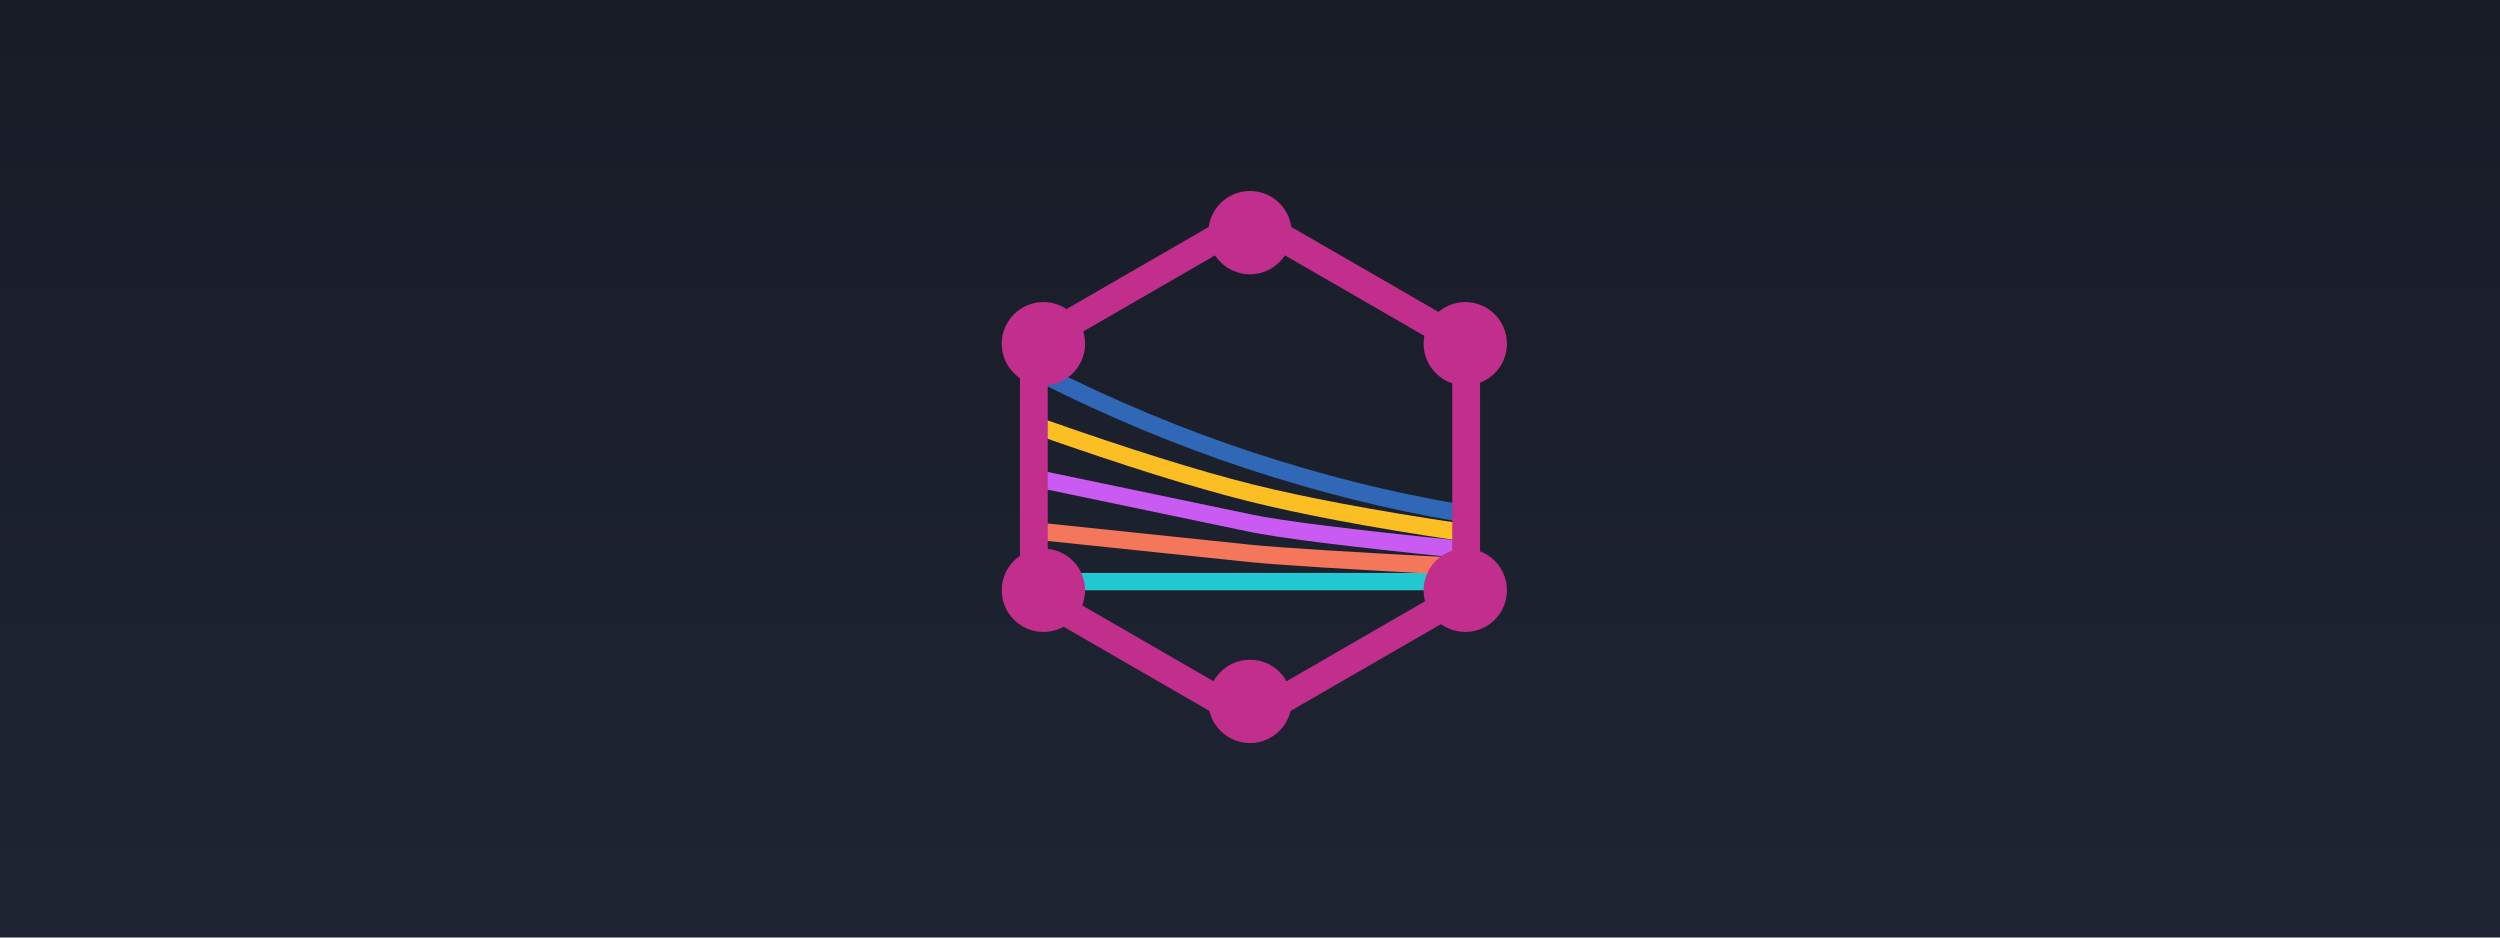 <svg xmlns="http://www.w3.org/2000/svg" xmlns:xlink="http://www.w3.org/1999/xlink" fill="none" version="1.1" width="1440" height="540" viewBox="0 0 1440 540"><defs><linearGradient x1="0.5" y1="0" x2="0.5" y2="1" id="master_svg0_205_019"><stop offset="0%" stop-color="#181C27" stop-opacity="1"/><stop offset="97.143%" stop-color="#1E2432" stop-opacity="1"/></linearGradient><clipPath id="master_svg1_205_7"><rect x="540" y="90" width="360" height="360" rx="0"/></clipPath></defs><g><rect x="0" y="0" width="1440" height="540" rx="0" fill="url(#master_svg0_205_019)" fill-opacity="1"/><g clip-path="url(#master_svg1_205_7)"><g transform="matrix(0.952,0.306,-0.306,0.952,94.42,-173.09)"><path d="M729.502,230.932Q793.836,231.411,853.681,222.77L852.252,212.873Q793.155,221.406,729.577,220.932Q665.998,220.459,600.787,210.062L599.213,219.938Q665.169,230.453,729.502,230.932Z" fill-rule="evenodd" fill="#3068B7" fill-opacity="1"/></g><g transform="matrix(1,-1.2434351326362503e-9,-5.479718456768978e-9,1,0,7.460611186616006e-7)"><path d="M840,340L600,340L600,330L840,330L840,340Z" fill-rule="evenodd" fill="#23C8D2" fill-opacity="1"/></g><g transform="matrix(0.952,0.306,-0.306,0.952,99.411,-173.861)"><path d="M731.005,250.796Q778.562,247.67,852.623,235.488L851,225.621Q777.42,237.724,730.349,240.817Q683.267,243.911,605.094,241.778L604.822,251.774Q683.459,253.92,731.005,250.796Z" fill-rule="evenodd" fill="#FBBF24" fill-opacity="1"/></g><g transform="matrix(0.952,0.306,-0.306,0.952,103.316,-175.071)"><path d="M733.187,269.79Q759.891,267.053,852.561,247.313L850.478,237.532Q758.336,257.16,732.167,259.842L610.253,272.715L611.303,282.66L733.187,269.79Z" fill-rule="evenodd" fill="#CA5BF2" fill-opacity="1"/></g><g transform="matrix(0.952,0.306,-0.306,0.952,107.222,-176.282)"><path d="M735.713,288.716Q759.927,283.583,852.504,259.125L849.95,249.457Q757.611,273.852,733.64,278.934L615.571,303.705L617.625,313.492L735.713,288.716Z" fill-rule="evenodd" fill="#F5775B" fill-opacity="1"/></g><g><path d="M852.502,200.428Q852.502,200.035,852.476,199.643Q852.451,199.251,852.399,198.862Q852.348,198.472,852.271,198.087Q852.195,197.702,852.093,197.322Q851.991,196.943,851.865,196.571Q851.739,196.199,851.588,195.836Q851.438,195.473,851.264,195.121Q851.091,194.768,850.894,194.428Q850.698,194.088,850.48,193.761Q850.261,193.435,850.022,193.123Q849.783,192.811,849.524,192.516Q849.265,192.221,848.987,191.943Q848.709,191.665,848.414,191.406Q848.119,191.147,847.807,190.908Q847.495,190.669,847.169,190.451Q846.842,190.232,846.502,190.036L726,120.464Q725.66,120.268,725.307,120.094Q724.955,119.92,724.592,119.77Q724.229,119.62,723.857,119.493Q723.485,119.367,723.106,119.265Q722.726,119.164,722.341,119.087Q721.956,119.01,721.566,118.959Q721.177,118.908,720.785,118.882Q720.393,118.856,720,118.856Q719.607,118.856,719.215,118.882Q718.823,118.908,718.434,118.959Q718.044,119.01,717.659,119.087Q717.274,119.164,716.894,119.265Q716.515,119.367,716.143,119.493Q715.771,119.62,715.408,119.77Q715.045,119.92,714.693,120.094Q714.34,120.268,714,120.464L593.498,190.036Q593.158,190.232,592.831,190.451Q592.505,190.669,592.193,190.908Q591.881,191.147,591.586,191.406Q591.291,191.665,591.013,191.943Q590.735,192.221,590.476,192.516Q590.217,192.811,589.978,193.123Q589.739,193.435,589.52,193.761Q589.302,194.088,589.106,194.428Q588.909,194.768,588.736,195.121Q588.562,195.473,588.412,195.836Q588.261,196.199,588.135,196.571Q588.009,196.943,587.907,197.322Q587.805,197.702,587.729,198.087Q587.652,198.472,587.601,198.862Q587.549,199.251,587.524,199.643Q587.498,200.035,587.498,200.428L587.498,339.572Q587.498,339.965,587.524,340.357Q587.549,340.749,587.601,341.138Q587.652,341.528,587.729,341.913Q587.805,342.298,587.907,342.678Q588.009,343.057,588.135,343.429Q588.261,343.801,588.412,344.164Q588.562,344.527,588.736,344.879Q588.909,345.232,589.106,345.572Q589.302,345.912,589.52,346.239Q589.739,346.565,589.978,346.877Q590.217,347.189,590.476,347.484Q590.735,347.779,591.013,348.057Q591.291,348.335,591.586,348.594Q591.881,348.853,592.193,349.092Q592.505,349.331,592.831,349.549Q593.158,349.768,593.498,349.964L714,419.536Q714.34,419.732,714.693,419.906Q715.045,420.08,715.408,420.23Q715.771,420.38,716.143,420.507Q716.515,420.633,716.894,420.735Q717.274,420.836,717.659,420.913Q718.044,420.99,718.434,421.041Q718.823,421.092,719.215,421.118Q719.607,421.144,720,421.144Q720.393,421.144,720.785,421.118Q721.177,421.092,721.566,421.041Q721.956,420.99,722.341,420.913Q722.726,420.836,723.106,420.735Q723.485,420.633,723.857,420.507Q724.229,420.38,724.592,420.23Q724.955,420.08,725.307,419.906Q725.66,419.732,726,419.536L846.502,349.964Q846.842,349.768,847.169,349.549Q847.495,349.331,847.807,349.092Q848.119,348.853,848.414,348.594Q848.709,348.335,848.987,348.057Q849.265,347.779,849.524,347.484Q849.783,347.189,850.022,346.877Q850.261,346.565,850.48,346.239Q850.698,345.912,850.894,345.572Q851.091,345.232,851.264,344.879Q851.438,344.527,851.588,344.164Q851.739,343.801,851.865,343.429Q851.991,343.057,852.093,342.678Q852.195,342.298,852.271,341.913Q852.348,341.528,852.399,341.138Q852.451,340.749,852.476,340.357Q852.502,339.965,852.502,339.572L852.502,200.428ZM836.502,202.738L720,135.475L603.498,202.738L603.498,337.262L720,404.525L836.502,337.262L836.502,202.738Z" fill-rule="evenodd" fill="#C12E8C" fill-opacity="1"/></g><g><ellipse cx="720" cy="134" rx="24" ry="24" fill="#C12E8C" fill-opacity="1"/></g><g><ellipse cx="720" cy="404" rx="24" ry="24" fill="#C12E8C" fill-opacity="1"/></g><g><ellipse cx="601" cy="340" rx="24" ry="24" fill="#C12E8C" fill-opacity="1"/></g><g><ellipse cx="844" cy="340" rx="24" ry="24" fill="#C12E8C" fill-opacity="1"/></g><g><ellipse cx="601" cy="198" rx="24" ry="24" fill="#C12E8C" fill-opacity="1"/></g><g><ellipse cx="844" cy="198" rx="24" ry="24" fill="#C12E8C" fill-opacity="1"/></g></g></g></svg>